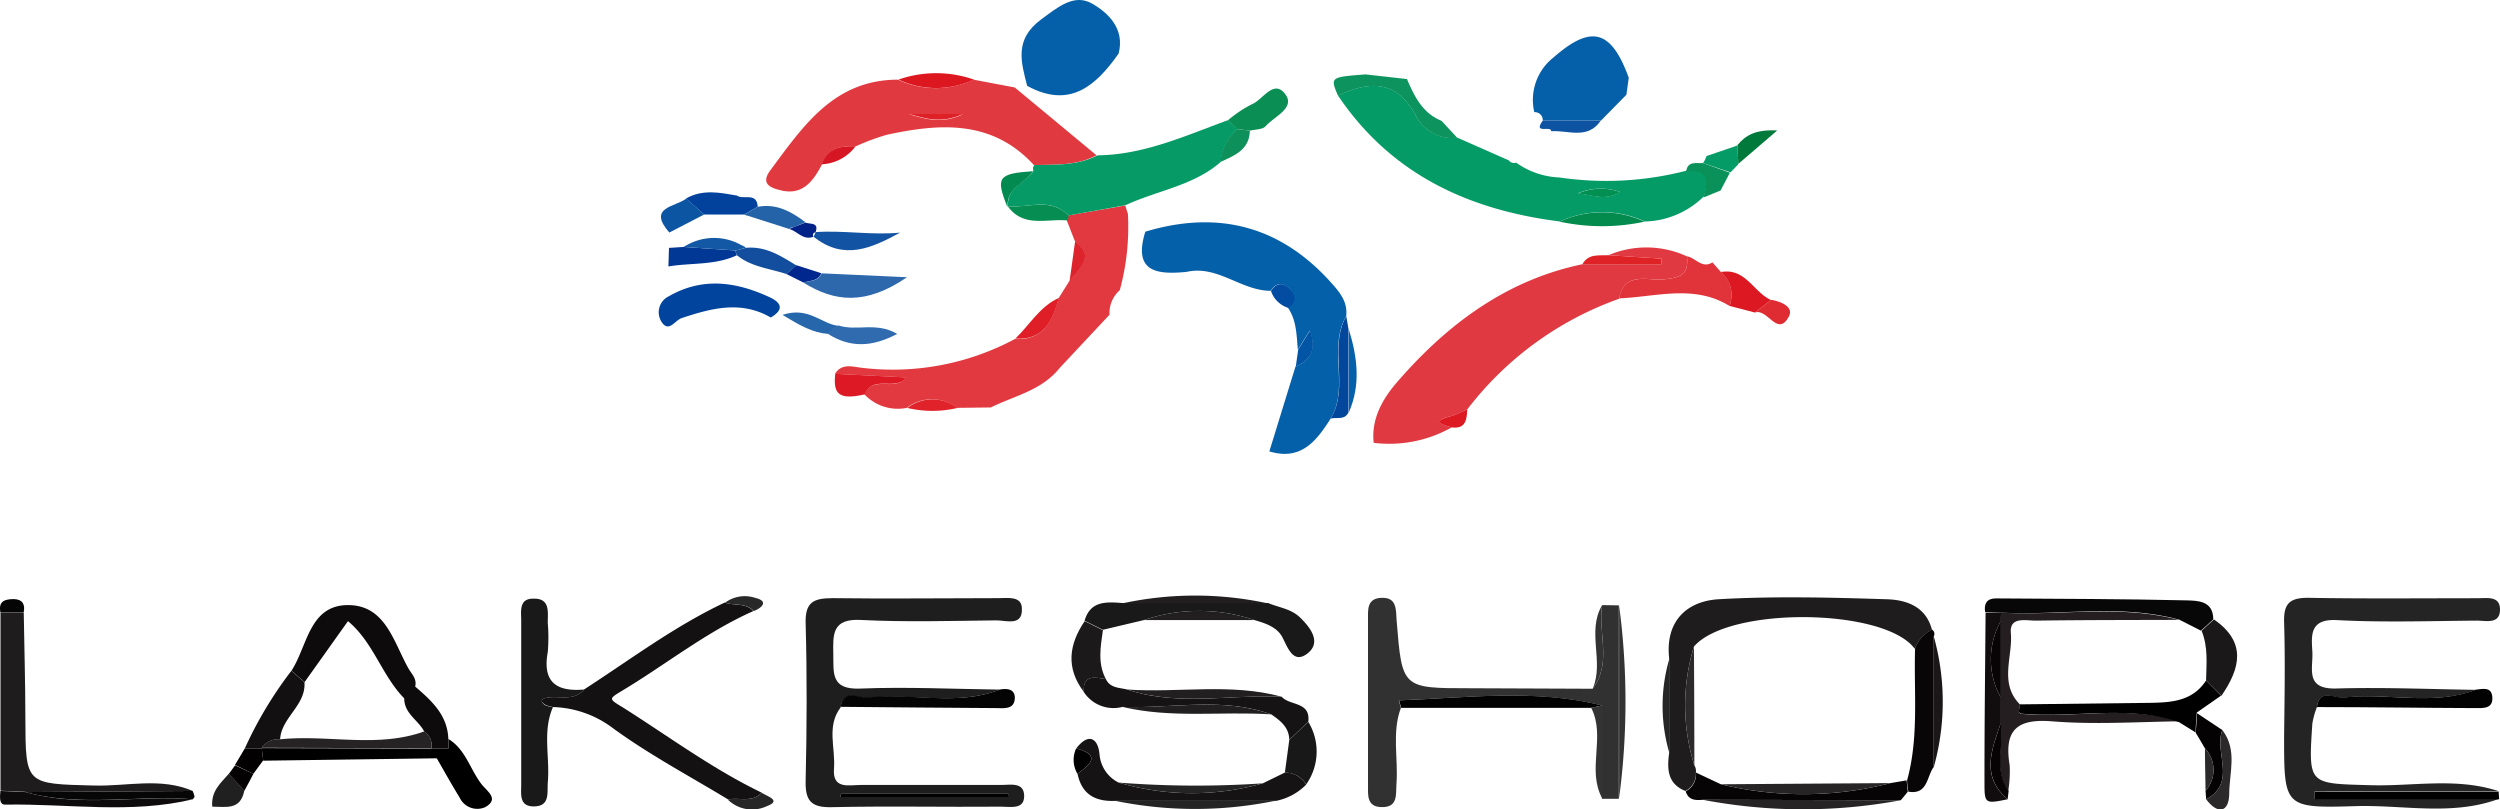 <svg xmlns="http://www.w3.org/2000/svg" viewBox="0 0 294.7 95.4"><defs><style>.a{fill:none;}.b{fill:#e13941;}.c{fill:#252424;}.d{fill:#059b67;}.e{fill:#0560aa;}.f{fill:#1f1e1f;}.g{fill:#e23940;}.h{fill:#e13940;}.i{fill:#313131;}.j{fill:#1e1c1d;}.k{fill:#131112;}.l{fill:#055fa9;}.m{fill:#0660a9;}.n{fill:#1f1c1d;}.o{fill:#191919;}.p{fill:#241e20;}.q{fill:#080707;}.r{fill:#0d0b0c;}.s{fill:#1a1919;}.t{fill:#161314;}.u{fill:#151313;}.v{fill:#080607;}.w{fill:#01449d;}.x{fill:#010001;}.y{fill:#e0333a;}.z{fill:#060405;}.aa{fill:#110d0f;}.ab{fill:#121011;}.ac{fill:#1a1819;}.ad{fill:#0e0b0c;}.ae{fill:#020202;}.af{fill:#040404;}.ag{fill:#0d935d;}.ah{fill:#262425;}.ai{fill:#343333;}.aj{fill:#010000;}.ak{fill:#060606;}.al{fill:#1b191a;}.am{fill:#02429c;}.an{fill:#211f1f;}.ao{fill:#191819;}.ap{fill:#050203;}.aq{fill:#201e1f;}.ar{fill:#1b1718;}.as{fill:#dd1720;}.at{fill:#023895;}.au{fill:#dc1822;}.av{fill:#0b55a2;}.aw{fill:#2b2929;}.ax{fill:#070204;}.ay{fill:#262526;}.az{fill:#212020;}.ba{fill:#0a915a;}.bb{fill:#007a3a;}.bc{fill:#0e53a1;}.bd{fill:#020001;}.be{fill:#df2b32;}.bf{fill:#024da1;}.bg{fill:#272627;}.bh{fill:#0155a4;}.bi{fill:#050505;}.bj{fill:#020101;}.bk{fill:#030101;}.bl{fill:#dd1921;}.bm{fill:#292828;}.bn{fill:#069a66;}.bo{fill:#0b8e54;}.bp{fill:#02479c;}.bq{fill:#df2226;}.br{fill:#028b4d;}.bs{fill:#0d9059;}.bt{fill:#2d67ac;}.bu{fill:#1253a3;}.bv{fill:#dd1925;}.bw{fill:#124e9d;}.bx{fill:#2f6bae;}.by{fill:#068e52;}.bz{fill:#2563a9;}.ca{fill:#df1e28;}.cb{fill:#2567aa;}.cc{fill:#1358a5;}.cd{fill:#dd242d;}.ce{fill:#028a50;}.cf{fill:#00278d;}.cg{fill:#e0232b;}.ch{fill:#022288;}.ci{fill:#d61723;}.cj{fill:#028f52;}.ck{fill:#010101;}.cl{fill:#de2126;}.cm{fill:#2c2a2b;}.cn{fill:#080405;}.co{fill:#252324;}</style></defs><title>lakeshore</title><path class="a" d="M256.24,377.21l-.05,0-.11.06a.41.41,0,0,1,.11.07Z" transform="translate(-160.14 -349.78)"/><path class="a" d="M325,356.07l0,.1C325.1,356.13,325.06,356.1,325,356.07Z" transform="translate(-160.14 -349.78)"/><path class="b" d="M356.22,382.72c2.12-.23,3-.59,2.78-2.72a11.42,11.42,0,0,0-9.25-.14l6.26.41,0,.65h-9.3c-9,1.86-16,7.11-21.86,13.88-1.69,1.94-3.09,4.32-2.78,7.18a15,15,0,0,0,9.2-1.82c-2.33-.62-1.38-1,.09-1.37a13,13,0,0,0,1.76-.77A38.87,38.87,0,0,1,351,385C351.59,381.69,354.54,382.91,356.22,382.72Z" transform="translate(-160.14 -349.78)"/><path class="c" d="M435.65,422.88c5.48.29,11,.1,16.47.06,1.07,0,2.68.45,2.72-1.25s-1.52-1.39-2.63-1.39c-6.66,0-13.32.07-20-.05-2.23,0-2.88.74-2.82,2.89.14,4.49.05,9,0,13.48,0,8.25,0,8.45,8.35,8.19,5.65-.18,11.39,1.19,16.95-.85H433v-.91H454.7c-5-1.66-10.09-.56-15.14-.71-7.31-.21-7.32,0-6.84-7.27a9.54,9.54,0,0,1,.53-1.91c.32-2.3,2.1-1,3.14-1.13,5.18-.65,10.5,1,15.61-.93-5.48-.08-11-.32-16.45-.16-3.77.11-2.71-2.4-2.83-4.35S432.4,422.7,435.65,422.88Z" transform="translate(-160.14 -349.78)"/><path class="d" d="M331.92,366a4.79,4.79,0,0,1-4.91-2.66c-2.31-4.21-5.48-4-9.15-2.3,6.26,9.29,15.4,13.5,26.17,14.85a11.91,11.91,0,0,1,10,0h0a10.23,10.23,0,0,0,7-3c.45-1.78.71-3.42-2.06-3a37.6,37.6,0,0,1-15,.81,9.43,9.43,0,0,1-5.11-1.75h0a.73.73,0,0,1-.85-.26Zm19.21,6.4c-1.8,1.13-3.44.28-5,.18A6.76,6.76,0,0,1,351.13,372.42Z" transform="translate(-160.14 -349.78)"/><path class="e" d="M317,399.12c2.24-3.77-.36-8.28,1.83-12.06h0c.19-1.65-.7-2.76-1.73-3.91-6-6.73-13.36-8.64-21.95-6.06-1.48,4.77,1.38,5.08,4.87,4.74,3.65-.83,6.43,2.23,9.9,2.23.77-1.13,1.61-.95,2.37-.06a1.23,1.23,0,0,1-.37,2h0c1.06,1.49,1.05,3.24,1.21,5l1.4-2.25c.77,2.12.22,3.44-1.68,4.24h0q-1.54,5-3.08,10C313.52,404.13,315.34,401.73,317,399.12Z" transform="translate(-160.14 -349.78)"/><path class="f" d="M278.11,442.31c-5.5,0-11,0-16.48,0-1.36,0-3.38.56-3.18-1.9s-.91-5,.78-7.24c.37-2.25,2.12-1,3.17-1.1,5.17-.66,10.49,1,15.6-1-5.49-.07-11-.34-16.47-.12-3.47.14-3.12-1.83-3.16-4.09s-.16-4.18,3.23-4c5.31.27,10.65.11,16,.05,1.16,0,3.09.72,3-1.38,0-1.53-1.67-1.24-2.81-1.24-6.49,0-13,.09-19.48,0-2.28,0-3.28.46-3.2,3,.17,6.15.14,12.32,0,18.48-.06,2.34.57,3.22,3.06,3.16,6.65-.15,13.31,0,20-.06,1.1,0,2.73.37,2.7-1.29S279.22,442.32,278.11,442.31Zm.84,1.42H259.21l.06-.38H279Z" transform="translate(-160.14 -349.78)"/><path class="g" d="M293.1,375l-.32-1L286,375.18a1.43,1.43,0,0,1-.11.58h0l.95,2.43h0c1.71,1.45,1.61,2.21-.66,4.74l-1.25,2c-.75,2.64-1.73,5-5.15,4.81h0a30.5,30.5,0,0,1-18.1,3.39c-1.09-.13-2.32-.55-3.12.72l8.41.42c-1.31,1.74-4.05-.34-4.93,2h0a5.41,5.41,0,0,0,5,1.59,4.8,4.8,0,0,1,5.9,0l4-.05h0c2.8-1.39,6-2,8.11-4.65l5.88-6.28a3.58,3.58,0,0,1,1.21-2.89A28.34,28.34,0,0,0,293.1,375Z" transform="translate(-160.14 -349.78)"/><path class="h" d="M252.33,372.25c2.49.54,3.71-1.19,4.71-3.1.65-2,2.31-2.16,4-2.13a26.07,26.07,0,0,1,3.63-1.35c6.29-1.36,12.43-1.79,17.35,3.57,2.51-.07,5.05.09,7.38-1.15h0l-9.64-8h0l-4.87-.92a10.38,10.38,0,0,1-8.88,0c-7.57,0-11.2,5.49-15.06,10.68C249.63,371.62,251.28,372,252.33,372.25Zm21.31-9c-2.64,1.26-4.61.45-6.36,0Z" transform="translate(-160.14 -349.78)"/><path class="i" d="M349,421.11c-.52,3.27,1.2,6.79-1.12,9.86-4.82,0-9.64-.06-14.46-.06-8,0-8,0-8.64-7.92-.1-1.38.06-2.87-1.91-2.73-1.63.12-1.47,1.46-1.47,2.64,0,6.49,0,13,0,19.46,0,1.14-.15,2.5,1.54,2.56,2.06.08,1.72-1.52,1.82-2.81.21-3-.56-6,.52-8.89l-.25-.88c8-.29,16-1.38,23.94.6h0c0,3.66,0,7.31,0,11l2,0V421.14Z" transform="translate(-160.14 -349.78)"/><path class="j" d="M360.05,440.85a1.26,1.26,0,0,0-.18-.85,23.66,23.66,0,0,1-.05-14c4.08-4.75,22.39-4.58,26,.22h.06a3.91,3.91,0,0,1,2-2.19c-.7-2.78-3.06-3.54-5.32-3.61-6.62-.21-13.26-.38-19.86,0-3.77.24-6.27,2.63-5.8,6.95,0,3.72,0,7.43,0,11.15h0c-.25,1.88-.23,3.64,1.91,4.5A2.24,2.24,0,0,0,360.05,440.85Z" transform="translate(-160.14 -349.78)"/><path class="k" d="M249.93,443.22c-5.81-2.8-11-6.66-16.4-10.07-1.67-1-1.61-1-.1-1.92,5.19-3.11,9.94-6.94,15.52-9.42-.92-1-2.27-.6-3.38-1h0c-5.91,2.79-11.12,6.71-16.57,10.24-1.26,1.49-3,.66-4.52,1-.73.17-.5.58,0,.84a3.34,3.34,0,0,0,.93.24,12.27,12.27,0,0,1,6.81,2.36c4.33,3.19,9.14,5.73,13.75,8.53C247.26,443.75,248.79,444.44,249.93,443.22Z" transform="translate(-160.14 -349.78)"/><path class="l" d="M292,356.1c.77-2.94-1.25-4.84-3.17-5.92-2.1-1.17-4,.45-6,1.92-3.15,2.36-2.32,5-1.61,7.8h0C286.24,362.64,289.32,359.9,292,356.1Z" transform="translate(-160.14 -349.78)"/><path class="m" d="M343.27,356.55A6.37,6.37,0,0,0,341,363a.94.94,0,0,1,1,1l6.86,0h0l3-3.05c.09-.65.18-1.31.28-2C350.05,353.21,347.67,352.7,343.27,356.55Z" transform="translate(-160.14 -349.78)"/><path class="n" d="M163.14,443.15h0l19.73-.13c-3.78-1.63-7.73-.54-11.59-.64-8.14-.21-8.12-.06-8.15-7.95,0-4.15-.13-8.29-.19-12.44h-2.74v21l2.95.13Z" transform="translate(-160.14 -349.78)"/><path class="o" d="M224.48,432.06c1.5-.34,3.26.49,4.52-1-3.24.28-4.94-.84-4.29-4.41a20,20,0,0,0,0-3.46c0-1.32.29-2.9-1.72-2.84-1.7,0-1.41,1.49-1.41,2.6q0,9.66,0,19.33c0,1.1-.26,2.55,1.46,2.56,2,0,1.57-1.64,1.68-2.9.25-2.93-.65-5.94.6-8.8a3.34,3.34,0,0,1-.93-.24C224,432.64,223.75,432.23,224.48,432.06Z" transform="translate(-160.14 -349.78)"/><path class="p" d="M398.46,433.93c-.12,0-.34-.15-.33-.23a5.23,5.23,0,0,1,.13-.87c-2.5-2.51-.84-5.62-1.08-8.43-.18-2,1.81-1.44,3-1.46,5.59-.08,11.18-.07,16.78-.09v0C410,421,403,422.4,396,422h0c0,.33-.05.66-.05,1h0q0,4.49,0,9c0,1,0,2,0,3h0c.45,2.64-.9,5.49.92,8a14.17,14.17,0,0,0,.17-3c-.67-4.06.74-5.54,5-5.19,4.95.4,9.95.07,14.93,0C410.91,432.85,404.63,434.5,398.46,433.93Z" transform="translate(-160.14 -349.78)"/><path class="q" d="M396,422h0c7,.37,14-1.06,20.9.8l.08,0,2.6,1.32c.49-.44,1-.88,1.46-1.33,0-2.23-1.88-2.2-3.21-2.24-7.48-.17-14.95-.18-22.43-.23-1.05,0-1.42.63-1.25,1.62Z" transform="translate(-160.14 -349.78)"/><path class="r" d="M201.16,423c3,2.49,4,6.43,6.63,9.1,0,1.81,1.66,2.56,2.36,3.92a1.94,1.94,0,0,1,.84,2l2,0h0c0-.37,0-.75,0-1.13-.09-2.83-2-4.53-3.91-6.18.23-.91-.4-1.45-.8-2.15-1.74-3.1-2.69-7.38-7-7.45-4.69-.08-4.87,4.8-6.78,7.73l1.54,1.35Z" transform="translate(-160.14 -349.78)"/><path class="s" d="M295,422.87a20.21,20.21,0,0,1,13,0c1.29.37,2.66.82,3.29,2s1.28,3.29,3,1.92.17-3.18-.9-4.22-2.49-1.16-3.77-1.71H292.42c-1.86-.13-3.74-.28-4.43,2.09l2.16,1.07Z" transform="translate(-160.14 -349.78)"/><path class="t" d="M311.6,440.85h0l-2.6,1.27a30.61,30.61,0,0,1-17-.09,4.09,4.09,0,0,1-2.25-3.35c-.18-1.9-1.3-2.55-2.74-.68,3,.84,1.6,1.9.15,3,.49,2.35,2,3.26,4.33,3.19h19.05a6.84,6.84,0,0,0,3.57-1.92A2.86,2.86,0,0,0,311.6,440.85Z" transform="translate(-160.14 -349.78)"/><path class="u" d="M311.22,431.91c-6.07-.29-12.22,1.16-18.21-.85-.93-.23-2-.16-2.51-1.23-1.25-.18-2.65-.61-2.63,1.48a4.18,4.18,0,0,0,4.59,1.8c5.85.21,11.78-1.19,17.54.88,1.07.74,2.09,1.52,2.12,3l2.24-2.13C314.65,432.45,312.18,433,311.22,431.91Z" transform="translate(-160.14 -349.78)"/><path class="v" d="M387.89,424a3.91,3.91,0,0,0-2,2.19s0,0,0,.06h0c-.16,5.18.47,10.41-.94,15.51,0,.45.09.9.14,1.34,2.32.4,2.16-1.81,3-2.91V424.79A.59.59,0,0,0,387.89,424Z" transform="translate(-160.14 -349.78)"/><path class="w" d="M250.83,384.8c-3.93-1.81-7.87-2.38-11.84-.1a2.09,2.09,0,0,0-.88,3c.86,1.36,1.57-.15,2.38-.42,3.48-1.16,7-2.11,10.51-.07C252.59,386.27,252.27,385.46,250.83,384.8Z" transform="translate(-160.14 -349.78)"/><path class="x" d="M420.19,430c-1.58,2.41-4,2.59-6.57,2.63l-15.36.18a5.23,5.23,0,0,0-.13.87c0,.08.21.22.33.23,6.17.57,12.45-1.08,18.55,1l1.95,1.21c0-.78.09-1.56.13-2.34l2.87-2Z" transform="translate(-160.14 -349.78)"/><path class="y" d="M359,380c.23,2.13-.66,2.49-2.78,2.72-1.68.19-4.63-1-5.22,2.23,4.37-.17,8.84-1.68,13,.89a3.49,3.49,0,0,0-1-4l-1-1.13h0C360.76,381.5,360,380.14,359,380Z" transform="translate(-160.14 -349.78)"/><path class="z" d="M383,442.09h0a41.06,41.06,0,0,1-20,.14l-2.94-1.38a2.24,2.24,0,0,1-1.21,2.21c.32,1.05,1.15,1.08,2,1l23.35.05h0c.28-.32.55-.65.83-1-.05-.44-.09-.89-.14-1.34Z" transform="translate(-160.14 -349.78)"/><path class="aa" d="M396,435h0c0-1,0-2,0-3a9.2,9.2,0,0,1,0-9h0c0-.33,0-.66.05-1h0l-1.85,0c-.05,6.74-.14,13.48-.13,20.21,0,2.32.14,2.32,2.73,1.79C393.58,441.26,394.94,438.13,396,435Z" transform="translate(-160.14 -349.78)"/><path class="ab" d="M191,437.94h0a2.31,2.31,0,0,1,2.16-1c.14-2.59,3.06-4,2.87-6.74l-1.54-1.35A46.86,46.86,0,0,0,189,438l2,0Z" transform="translate(-160.14 -349.78)"/><path class="ac" d="M420.19,430,422,431.8c2.23-3.24,3-6.32-.88-9-.48.45-1,.89-1.46,1.33C420.46,426.06,420.23,428.05,420.19,430Z" transform="translate(-160.14 -349.78)"/><path class="ad" d="M163.14,443.15h0l-2.95-.13c-.06.63-.18,1.62.54,1.61,7.38-.14,14.81,1.13,22.15-.63C176.31,443.47,169.66,445,163.14,443.15Z" transform="translate(-160.14 -349.78)"/><path class="ae" d="M349,432.94h0c-7.93-2-16-.89-23.94-.6l.25.88,22.39,0Z" transform="translate(-160.14 -349.78)"/><path class="ae" d="M436.39,432c-1,.13-2.82-1.17-3.14,1.13,6.22,0,12.45.1,18.68.12.95,0,2.15.11,2-1.38-.14-1.14-1.12-.88-1.91-.8C446.89,433.05,441.57,431.38,436.39,432Z" transform="translate(-160.14 -349.78)"/><path class="af" d="M262.4,432c-1,.13-2.8-1.15-3.17,1.1,6.1.05,12.19.12,18.29.15.93,0,2.2.23,2.25-1.19,0-1.08-.9-1.15-1.77-1C272.89,433.08,267.57,431.38,262.4,432Z" transform="translate(-160.14 -349.78)"/><path class="ag" d="M321.11,358.55h0c-4.17.32-4.17.32-3.25,2.51,3.67-1.72,6.84-1.91,9.15,2.3a4.79,4.79,0,0,0,4.91,2.66l-1.86-2c-2.25-.91-3.19-2.89-4.07-4.92Z" transform="translate(-160.14 -349.78)"/><path d="M433,444h21.74l-.06-.91H433Z" transform="translate(-160.14 -349.78)"/><path class="ah" d="M360.87,444.06a62.79,62.79,0,0,0,23.35.05h0Z" transform="translate(-160.14 -349.78)"/><path class="ai" d="M351,443.87a86.06,86.06,0,0,0,0-22.73Z" transform="translate(-160.14 -349.78)"/><path class="aj" d="M213,436.89c0,.38,0,.76,0,1.13h0v0l-2,0h0l-20-.05,0,.08c.06.47.12.93.17,1.4l20.46-.28c.89,1.55,1.76,3.11,2.7,4.64a2.29,2.29,0,0,0,3,1.12c1.69-.95.28-1.83-.41-2.69C215.55,440.49,215.05,438.14,213,436.89Z" transform="translate(-160.14 -349.78)"/><path class="ak" d="M163.13,443.15h0c6.52,1.81,13.17.32,19.74.85.07-.11.21-.23.2-.33a3.11,3.11,0,0,0-.22-.65Z" transform="translate(-160.14 -349.78)"/><path class="al" d="M290.5,429.83c-1-1.87-.62-3.82-.35-5.76L288,423c-1.86,2.74-2.23,5.51-.12,8.31C287.85,429.22,289.25,429.65,290.5,429.83Z" transform="translate(-160.14 -349.78)"/><path class="am" d="M243.14,375.07h4.73l1.59-.92h0c-.1-1.78-1.71-.76-2.46-1.32-2-.34-4-.78-6,.35Z" transform="translate(-160.14 -349.78)"/><path class="am" d="M248.32,375.22l-.45-.14A1.53,1.53,0,0,0,248.32,375.22Z" transform="translate(-160.14 -349.78)"/><path class="an" d="M311.22,431.91c-6-1.64-12.15-.43-18.21-.85C299,433.07,305.15,431.62,311.22,431.91Z" transform="translate(-160.14 -349.78)"/><path class="c" d="M291.49,444.16a46.84,46.84,0,0,0,19.05,0H291.49Z" transform="translate(-160.14 -349.78)"/><path class="ao" d="M312.12,437l-.52,3.86h0a2.86,2.86,0,0,1,2.51,1.39,6.71,6.71,0,0,0,.25-7.38Z" transform="translate(-160.14 -349.78)"/><path class="c" d="M309,442.12a116.22,116.22,0,0,1-17-.09A30.61,30.61,0,0,0,309,442.12Z" transform="translate(-160.14 -349.78)"/><path class="an" d="M292.46,433.11c5.79,1.38,11.7.5,17.54.88C304.24,431.92,298.31,433.32,292.46,433.11Z" transform="translate(-160.14 -349.78)"/><path class="ap" d="M420.06,438h0a3.69,3.69,0,0,1,.07,5h0l.07,1c3.68-2,.9-5.53,1.91-8.16l-3-2c0,.78-.09,1.56-.13,2.34C419.33,436.74,419.69,437.37,420.06,438Z" transform="translate(-160.14 -349.78)"/><path class="aq" d="M292.42,420.91h17.19A40.5,40.5,0,0,0,292.42,420.91Z" transform="translate(-160.14 -349.78)"/><path class="ar" d="M388.09,440.22a28.57,28.57,0,0,0,0-15.43Z" transform="translate(-160.14 -349.78)"/><path class="as" d="M274.94,359.16a13.45,13.45,0,0,0-8.88,0A10.38,10.38,0,0,0,274.94,359.16Z" transform="translate(-160.14 -349.78)"/><path class="at" d="M247,379.87a1.22,1.22,0,0,1-.14-.56h0l-6.13-.42h0L239,379l-.07,2.19h0C241.63,380.74,244.45,381.07,247,379.87Z" transform="translate(-160.14 -349.78)"/><path class="au" d="M364,385.84l3,.78,1.92-1.47c-2.08-.91-3-3.83-5.93-3.3A3.49,3.49,0,0,1,364,385.84Z" transform="translate(-160.14 -349.78)"/><path class="aq" d="M295,422.87h13A20.21,20.21,0,0,0,295,422.87Z" transform="translate(-160.14 -349.78)"/><path class="av" d="M243.14,375.07h0l-2.1-1.88c-1.31,1-4.63,1-2,4h0Z" transform="translate(-160.14 -349.78)"/><path class="aw" d="M420.2,444c1.38,1.84,2.68,1.53,2.72-.6,0-2.5,1-5.22-.81-7.56C421.1,438.43,423.88,442,420.2,444Z" transform="translate(-160.14 -349.78)"/><path class="ai" d="M349,432.94l-1.3.26c1.77,3.41-.56,7.32,1.32,10.71,0-3.66,0-7.31,0-11Z" transform="translate(-160.14 -349.78)"/><path class="ax" d="M396,435h0c-1.05,3.11-2.41,6.24.8,9l.12-1C395.09,440.51,396.44,437.66,396,435Z" transform="translate(-160.14 -349.78)"/><path class="ay" d="M356.93,438.56h0c0-3.72,0-7.43,0-11.15A19.71,19.71,0,0,0,356.93,438.56Z" transform="translate(-160.14 -349.78)"/><path class="ai" d="M349,421.11c-1.85,3.12.27,6.69-1.12,9.86C350.2,427.9,348.48,424.38,349,421.11Z" transform="translate(-160.14 -349.78)"/><path class="az" d="M185.16,444.87c1.62,0,3.32.45,3.78-1.89l-1.82-2C186.19,442.06,185,443,185.16,444.87Z" transform="translate(-160.14 -349.78)"/><path class="ba" d="M360.9,369h0c-.81.07-1.85-.3-2,1.05,2.77-.46,2.51,1.18,2.06,3l2-.81,1.1-2.1Z" transform="translate(-160.14 -349.78)"/><path class="d" d="M360.9,369h0l3.23,1.1.92-.95-.1-2.22h0l-3.64,1.24h0A3.77,3.77,0,0,1,360.9,369Z" transform="translate(-160.14 -349.78)"/><path class="bb" d="M365.05,369.1l4.59-3.94c-2.6-.14-3.74.59-4.69,1.72h0Z" transform="translate(-160.14 -349.78)"/><path class="bc" d="M348.84,364h0L342,364c-1.2,1.67,1,.52,1,1.25C345,365.11,347.28,366.28,348.84,364Z" transform="translate(-160.14 -349.78)"/><path class="bd" d="M191,438l-2,0c-.38.65-.77,1.3-1.16,1.95L190,441l1.17-1.59C191.13,439,191.07,438.49,191,438Z" transform="translate(-160.14 -349.78)"/><path class="be" d="M371,387.12c.64-1.14-.87-1.79-2.05-2L367,386.62C368.5,386.09,369.66,389.57,371,387.12Z" transform="translate(-160.14 -349.78)"/><path class="bf" d="M312.33,384c-.76-.89-1.6-1.07-2.37.06a3.09,3.09,0,0,0,2,2h0A1.23,1.23,0,0,0,312.33,384Z" transform="translate(-160.14 -349.78)"/><path class="bg" d="M249.93,443.22c-1.14,1.22-2.67.53-4,.81a4.07,4.07,0,0,0,4.58.79C252.37,444.13,250.53,443.66,249.93,443.22Z" transform="translate(-160.14 -349.78)"/><path class="bh" d="M314.57,388.73l-1.4,2.25c-.09.66-.19,1.33-.28,2h0C314.79,392.17,315.34,390.85,314.57,388.73Z" transform="translate(-160.14 -349.78)"/><path class="bi" d="M161.81,420.4c-1.08,0-1.89.22-1.62,1.58h2.74C163.12,421.07,162.84,420.45,161.81,420.4Z" transform="translate(-160.14 -349.78)"/><path class="bj" d="M287,438a3.22,3.22,0,0,0,.15,3C288.61,439.9,290,438.84,287,438Z" transform="translate(-160.14 -349.78)"/><path class="aw" d="M420.06,438h0c0,1.67.05,3.34.07,5h0A3.69,3.69,0,0,0,420.06,438Z" transform="translate(-160.14 -349.78)"/><path class="bk" d="M187.12,441l1.82,2c.36-.65.72-1.31,1.07-2L187.85,440Z" transform="translate(-160.14 -349.78)"/><path class="bl" d="M331.25,400.16c1.72.23,1.79-1,1.85-2.14a13,13,0,0,1-1.76.77C329.87,399.19,328.92,399.54,331.25,400.16Z" transform="translate(-160.14 -349.78)"/><path class="bm" d="M249,421.81c1.08-.43,1.71-1.19.17-1.55a3.87,3.87,0,0,0-3.55.56h0C246.68,421.21,248,420.79,249,421.81Z" transform="translate(-160.14 -349.78)"/><path class="bn" d="M282.07,369.24a.63.63,0,0,0-.1.69c-1,1.43-3.18,1.93-3,4.16,2.38.25,5-1.11,7.11,1.09h0l6.74-1.21h0c3.72-1.74,8-2.28,11.22-5.1h0a5.69,5.69,0,0,1,2-3.88l-1.13-1.05h0c-5,1.82-9.9,4.09-15.39,4.15h0C287.12,369.33,284.58,369.17,282.07,369.24Z" transform="translate(-160.14 -349.78)"/><path class="bo" d="M306,365l1.5.18h0c.63-.16,1.49-.12,1.84-.53,1-1.13,3.44-2.11,2.37-3.68-1.38-2-2.69.58-4,1.1a14.36,14.36,0,0,0-2.81,1.88h0Z" transform="translate(-160.14 -349.78)"/><path class="bp" d="M317,399.12c.72-.19,1.66.23,2.11-.75,0-3.24,0-6.48,0-9.73h0l-.27-1.58h0C316.68,390.84,319.28,395.35,317,399.12Z" transform="translate(-160.14 -349.78)"/><path class="bq" d="M356,380.92l0-.65-6.26-.41c-1.12.07-2.36-.22-3.06,1.06H356Z" transform="translate(-160.14 -349.78)"/><path class="br" d="M344,375.91a23.72,23.72,0,0,0,10,0h0A11.91,11.91,0,0,0,344,375.91Z" transform="translate(-160.14 -349.78)"/><path class="e" d="M319.15,398.37c1.41-3.24,1-6.48,0-9.73h0C319.14,391.89,319.15,395.13,319.15,398.37Z" transform="translate(-160.14 -349.78)"/><path class="bs" d="M306,365a5.69,5.69,0,0,0-2,3.88h0c1.65-.77,3.42-1.42,3.47-3.7h0Z" transform="translate(-160.14 -349.78)"/><path class="bt" d="M254.84,383.09h0c3.7,2.29,7.33,2.71,12.22-.63L257,382h0C256.56,383,255.61,382.85,254.84,383.09Z" transform="translate(-160.14 -349.78)"/><path class="bu" d="M256.27,377.14l0,.07-.05.1-.17.38h0c3.6,2.88,6.9,1.3,10.2-.49-3.33.33-6.64-.29-10-.06Z" transform="translate(-160.14 -349.78)"/><path class="bv" d="M262.08,396.27h0c.88-2.38,3.62-.3,4.93-2l-8.41-.42C258.31,396.34,259.14,396.93,262.08,396.27Z" transform="translate(-160.14 -349.78)"/><path class="bw" d="M247.54,378.68c.17.1.35.18.52.3A1.14,1.14,0,0,0,247.54,378.68Z" transform="translate(-160.14 -349.78)"/><path class="bw" d="M246.87,379.31h0a1.22,1.22,0,0,0,.14.56c1.7,1.38,3.85,1.56,5.83,2.21l1.19-1h0c-1.84-1.13-3.65-2.32-6-2.08Z" transform="translate(-160.14 -349.78)"/><path class="bx" d="M257.74,389.14c2.65,1.68,5.23,1.55,8.16,0-2.48-1.46-4.81-.28-6.93-1l-1.23.95Z" transform="translate(-160.14 -349.78)"/><path class="by" d="M278.93,374.09s0,0,0,0v0h0c1.87,2.59,4.64,1.43,7.06,1.68h0a1.43,1.43,0,0,0,.11-.58h0C284,373,281.31,374.34,278.93,374.09Z" transform="translate(-160.14 -349.78)"/><path class="bz" d="M247.87,375.08l.45.14,4.84,1.55a1,1,0,0,1,.54-.22l1.39-.57h0c-1.67-1.25-3.42-2.24-5.63-1.82h0Z" transform="translate(-160.14 -349.78)"/><path class="ca" d="M279.82,389.7h0c3.42.22,4.4-2.17,5.15-4.81C282.7,385.91,281.52,388.08,279.82,389.7Z" transform="translate(-160.14 -349.78)"/><path class="cb" d="M257.74,389.14l1.23-.95c-2-.22-3.53-2.32-6.59-1.29,2.07,1.25,3.54,2.1,5.36,2.24Z" transform="translate(-160.14 -349.78)"/><path class="cc" d="M246.87,379.31h0l1.19-.33c-.17-.12-.35-.2-.52-.3a6.55,6.55,0,0,0-6.8.21h0Z" transform="translate(-160.14 -349.78)"/><path class="cd" d="M286.88,378.19h0l-.66,4.74C288.49,380.4,288.59,379.64,286.88,378.19Z" transform="translate(-160.14 -349.78)"/><path class="ce" d="M278.92,374.12s0,0,0,0c-.14-2.23,2.08-2.73,3-4.16-4.11.28-4.43.7-3.06,4.15Z" transform="translate(-160.14 -349.78)"/><path class="cf" d="M252.84,382.08l2,1h0c.77-.24,1.72-.13,2.12-1.09h0l-2.93-.94h0Z" transform="translate(-160.14 -349.78)"/><path class="cg" d="M273,397.87a4.8,4.8,0,0,0-5.9,0A12.78,12.78,0,0,0,273,397.87Z" transform="translate(-160.14 -349.78)"/><path class="ch" d="M253.7,376.55l-.54.22c1,.27,1.65,1.38,2.86.92h0a.37.37,0,0,1,.06-.45l.11-.06.08,0h0c.45-1.24-.62-.94-1.18-1.16h0Z" transform="translate(-160.14 -349.78)"/><path class="ci" d="M257,369.15a5.29,5.29,0,0,0,4-2.13C259.35,367,257.69,367.11,257,369.15Z" transform="translate(-160.14 -349.78)"/><path class="cj" d="M351.13,372.42a6.76,6.76,0,0,0-5,.18C347.69,372.7,349.33,373.55,351.13,372.42Z" transform="translate(-160.14 -349.78)"/><path class="ck" d="M259.21,443.73H279v-.38H259.27Z" transform="translate(-160.14 -349.78)"/><path class="cl" d="M273.64,363.21h-6.36C269,363.66,271,364.47,273.64,363.21Z" transform="translate(-160.14 -349.78)"/><path class="cm" d="M359.87,440q0-7-.05-14A23.66,23.66,0,0,0,359.87,440Z" transform="translate(-160.14 -349.78)"/><path class="cn" d="M396,432q0-4.5,0-9h0A9.2,9.2,0,0,0,396,432Z" transform="translate(-160.14 -349.78)"/><path class="ah" d="M383,442.09h0l-20,.14A41.06,41.06,0,0,0,383,442.09Z" transform="translate(-160.14 -349.78)"/><path class="co" d="M210.15,436c-5.55,2-11.32.35-17,.93a2.31,2.31,0,0,0-2.16,1h0l20,.05h0A1.94,1.94,0,0,0,210.15,436Z" transform="translate(-160.14 -349.78)"/></svg>